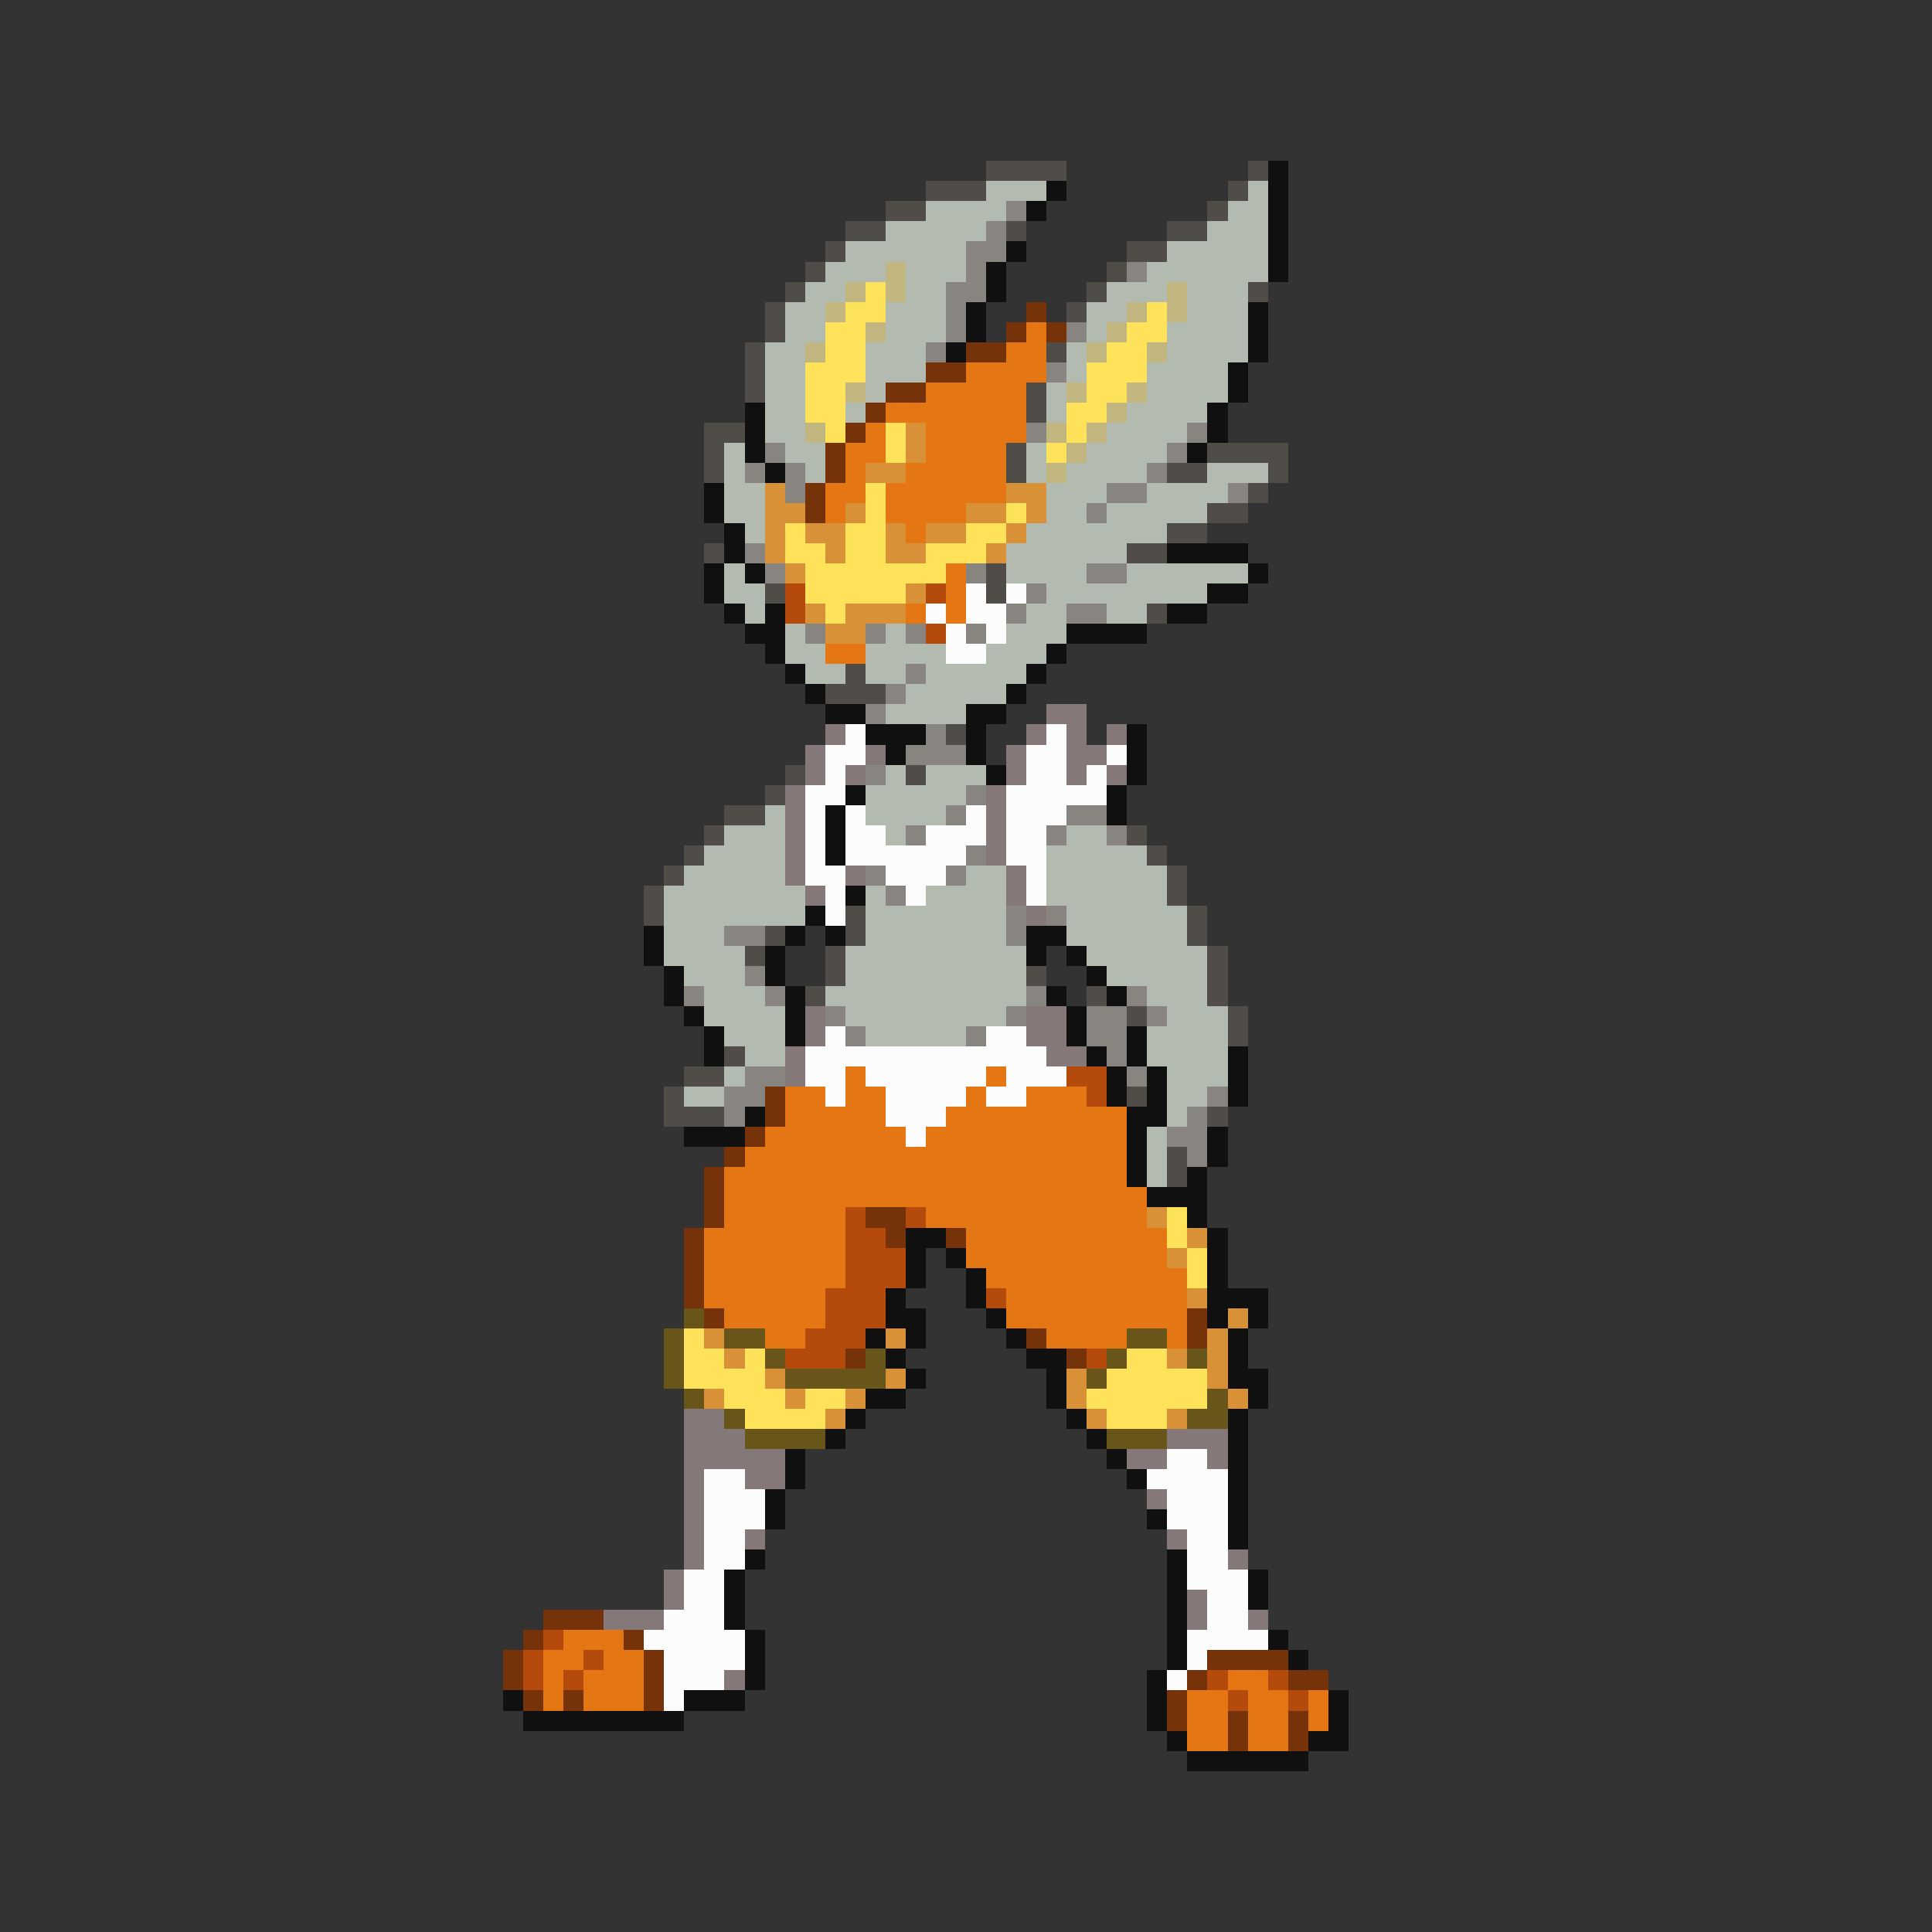 <svg xmlns="http://www.w3.org/2000/svg" viewBox="0 -0.5 96 96" shape-rendering="crispEdges">
<rect x="0" y="-0.5" width="96" height="96" fill="#333333" stroke="none"/>
<path stroke="#504d49" d="M49 8h4M62 8h1M46 9h3M61 9h1M44 10h2M60 10h1M42 11h2M50 11h1M58 11h2M41 12h1M56 12h2M40 13h1M55 13h1M39 14h1M54 14h1M62 14h1M38 15h1M53 15h1M38 16h1M37 17h1M52 17h1M37 18h1M37 19h1M51 19h1M51 20h1M35 21h2M35 22h1M50 22h1M60 22h4M35 23h1M50 23h1M58 23h2M63 23h1M62 24h1M60 25h2M58 26h2M35 27h1M56 27h2M49 28h1M38 29h1M49 29h1M57 30h1M42 33h1M41 34h3M47 36h1M39 38h1M45 38h1M38 39h1M36 40h2M35 41h1M56 41h1M34 42h1M57 42h1M33 43h1M58 43h1M32 44h1M58 44h1M32 45h1M42 45h1M59 45h1M38 46h1M42 46h1M59 46h1M37 47h1M41 47h1M60 47h1M41 48h1M51 48h1M60 48h1M40 49h1M54 49h1M60 49h1M56 50h1M61 50h1M61 51h1M36 52h1M34 53h2M33 54h1M56 54h1M33 55h3M60 55h1M58 57h1M58 58h1" />
<path stroke="#101010" d="M63 8h1M52 9h1M63 9h1M51 10h1M63 10h1M63 11h1M50 12h1M63 12h1M49 13h1M63 13h1M49 14h1M48 15h1M62 15h1M48 16h1M62 16h1M47 17h1M62 17h1M61 18h1M61 19h1M37 20h1M60 20h1M37 21h1M60 21h1M37 22h1M59 22h1M38 23h1M35 24h1M35 25h1M36 26h1M36 27h1M58 27h4M35 28h1M37 28h1M62 28h1M35 29h1M60 29h2M36 30h1M38 30h1M58 30h2M37 31h2M53 31h4M38 32h1M52 32h1M39 33h1M51 33h1M40 34h1M50 34h1M41 35h2M48 35h2M43 36h3M48 36h1M56 36h1M44 37h1M48 37h1M56 37h1M49 38h1M56 38h1M42 39h1M55 39h1M41 40h1M55 40h1M41 41h1M41 42h1M42 44h1M40 45h1M32 46h1M39 46h1M41 46h1M51 46h2M32 47h1M38 47h1M51 47h1M53 47h1M33 48h1M38 48h1M54 48h1M33 49h1M39 49h1M52 49h1M55 49h1M34 50h1M39 50h1M53 50h1M35 51h1M39 51h1M53 51h1M56 51h1M35 52h1M54 52h1M56 52h1M61 52h1M55 53h1M57 53h1M61 53h1M55 54h1M57 54h1M61 54h1M37 55h1M56 55h2M34 56h3M56 56h1M60 56h1M56 57h1M60 57h1M56 58h1M59 58h1M57 59h3M59 60h1M45 61h2M60 61h1M45 62h1M47 62h1M60 62h1M45 63h1M48 63h1M60 63h1M44 64h1M48 64h1M60 64h3M44 65h2M49 65h1M60 65h1M62 65h1M43 66h1M45 66h1M50 66h1M61 66h1M44 67h1M51 67h2M61 67h1M45 68h1M52 68h1M61 68h2M43 69h2M52 69h1M62 69h1M42 70h1M53 70h1M61 70h1M41 71h1M54 71h1M61 71h1M39 72h1M55 72h1M61 72h1M39 73h1M56 73h1M61 73h1M38 74h1M61 74h1M38 75h1M57 75h1M61 75h1M61 76h1M37 77h1M58 77h1M36 78h1M58 78h1M62 78h1M36 79h1M58 79h1M62 79h1M36 80h1M58 80h1M37 81h1M58 81h1M63 81h1M37 82h1M58 82h1M64 82h1M37 83h1M57 83h1M25 84h1M34 84h3M57 84h1M66 84h1M26 85h8M57 85h1M66 85h1M58 86h1M65 86h2M59 87h6" />
<path stroke="#b3baaf" d="M49 9h3M62 9h1M46 10h4M61 10h2M44 11h5M60 11h3M42 12h6M58 12h5M41 13h3M45 13h3M57 13h6M40 14h2M45 14h2M55 14h3M59 14h3M39 15h2M44 15h3M54 15h2M59 15h3M39 16h2M44 16h3M54 16h1M58 16h4M38 17h2M43 17h3M53 17h1M58 17h4M38 18h2M43 18h3M53 18h1M57 18h4M38 19h2M43 19h1M52 19h1M57 19h4M38 20h2M42 20h1M52 20h1M56 20h4M38 21h2M55 21h4M36 22h1M39 22h2M51 22h1M54 22h4M36 23h1M40 23h1M51 23h1M53 23h4M60 23h3M36 24h2M52 24h3M57 24h4M36 25h2M52 25h2M55 25h5M37 26h1M51 26h7M50 27h6M36 28h1M50 28h4M56 28h6M36 29h2M52 29h8M37 30h1M51 30h2M55 30h2M39 31h1M44 31h1M50 31h3M39 32h2M43 32h4M49 32h3M40 33h2M43 33h2M46 33h5M45 34h5M44 35h4M44 38h1M46 38h3M43 39h5M38 40h1M43 40h4M36 41h3M44 41h1M53 41h2M35 42h4M52 42h5M34 43h5M48 43h2M52 43h6M33 44h7M43 44h1M46 44h4M52 44h6M33 45h7M43 45h7M53 45h6M33 46h3M43 46h7M53 46h6M33 47h4M42 47h9M54 47h6M34 48h3M42 48h9M55 48h5M35 49h3M41 49h10M57 49h3M35 50h4M42 50h8M58 50h3M36 51h3M43 51h5M57 51h4M37 52h2M57 52h4M36 53h1M58 53h3M34 54h2M58 54h2M58 55h1M57 56h1M57 57h1M57 58h1" />
<path stroke="#888580" d="M50 10h1M49 11h1M48 12h2M48 13h1M56 13h1M47 14h2M47 15h1M47 16h1M53 16h1M46 17h1M52 18h1M51 21h1M59 21h1M38 22h1M58 22h1M37 23h1M39 23h1M57 23h1M39 24h1M55 24h2M61 24h1M54 25h1M37 27h1M38 28h1M48 28h1M54 28h2M51 29h1M50 30h1M53 30h2M40 31h1M43 31h1M45 31h1M48 31h1M45 33h1M44 34h1M43 35h1M46 36h1M45 37h3M43 38h1M48 39h1M47 40h1M53 40h2M45 41h1M52 41h1M55 41h1M48 42h1M43 43h1M47 43h1M44 44h1M50 45h1M52 45h1M36 46h2M50 46h1M37 48h1M34 49h1M38 49h1M51 49h1M56 49h1M41 50h1M50 50h1M54 50h2M57 50h1M42 51h1M48 51h1M54 51h2M55 52h1M37 53h2M56 53h1M36 54h2M60 54h1M36 55h1M59 55h1M58 56h2M59 57h1" />
<path stroke="#c2b680" d="M44 13h1M42 14h1M44 14h1M58 14h1M41 15h1M56 15h1M58 15h1M43 16h1M55 16h1M40 17h1M54 17h1M57 17h1M42 19h1M53 19h1M56 19h1M55 20h1M40 21h1M52 21h1M54 21h1M53 22h1M52 23h1" />
<path stroke="#fee25a" d="M43 14h1M42 15h2M57 15h1M41 16h2M56 16h2M41 17h2M55 17h2M40 18h3M54 18h3M40 19h2M54 19h2M40 20h2M53 20h2M41 21h1M44 21h1M53 21h1M44 22h1M52 22h1M43 24h1M43 25h1M50 25h1M39 26h1M42 26h2M48 26h2M39 27h2M42 27h2M46 27h3M40 28h7M40 29h5M41 30h1M58 60h1M58 61h1M59 62h1M59 63h1M34 66h1M34 67h2M37 67h1M56 67h2M34 68h4M55 68h5M36 69h3M40 69h2M54 69h6M37 70h4M55 70h3" />
<path stroke="#763208" d="M51 15h1M50 16h1M52 16h1M48 17h2M46 18h2M44 19h2M43 20h1M42 21h1M41 22h1M41 23h1M40 24h1M40 25h1M38 54h1M38 55h1M37 56h1M36 57h1M35 58h1M35 59h1M35 60h1M43 60h2M34 61h1M44 61h1M47 61h1M34 62h1M34 63h1M34 64h1M35 65h1M59 65h1M51 66h1M59 66h1M42 67h1M53 67h1M27 80h3M26 81h1M31 81h1M25 82h1M32 82h1M60 82h4M25 83h1M32 83h1M59 83h1M64 83h2M26 84h1M28 84h1M32 84h1M58 84h1M58 85h1M61 85h1M64 85h1M61 86h1M64 86h1" />
<path stroke="#e47713" d="M51 16h1M50 17h2M48 18h4M46 19h5M44 20h7M43 21h1M46 21h5M42 22h2M46 22h4M42 23h1M45 23h5M41 24h2M44 24h6M41 25h1M44 25h4M45 26h1M47 28h1M47 29h1M45 30h1M47 30h1M41 32h2M42 53h1M49 53h1M39 54h2M42 54h2M48 54h1M51 54h3M39 55h5M47 55h9M38 56h7M46 56h10M37 57h19M36 58h20M36 59h21M36 60h6M46 60h11M35 61h7M48 61h10M35 62h7M48 62h10M35 63h7M49 63h10M35 64h6M50 64h9M36 65h5M50 65h9M38 66h2M52 66h4M58 66h1M28 81h3M27 82h2M30 82h2M27 83h1M29 83h3M61 83h2M27 84h1M29 84h3M59 84h2M62 84h2M65 84h1M59 85h2M62 85h2M65 85h1M59 86h2M62 86h2" />
<path stroke="#d99137" d="M45 21h1M45 22h1M43 23h2M38 24h1M50 24h2M38 25h2M42 25h1M48 25h2M51 25h1M38 26h1M40 26h2M44 26h1M46 26h2M50 26h1M38 27h1M41 27h1M44 27h2M49 27h1M39 28h1M45 29h1M40 30h1M42 30h3M41 31h2M57 60h1M59 61h1M58 62h1M59 64h1M61 65h1M35 66h1M44 66h1M60 66h1M36 67h1M58 67h1M60 67h1M38 68h1M44 68h1M53 68h1M60 68h1M35 69h1M39 69h1M42 69h1M53 69h1M61 69h1M41 70h1M54 70h1M58 70h1" />
<path stroke="#b44b0c" d="M39 29h1M46 29h1M39 30h1M46 31h1M53 53h2M54 54h1M42 60h1M45 60h1M42 61h2M42 62h3M42 63h3M41 64h3M49 64h1M41 65h3M40 66h3M39 67h3M54 67h1M27 81h1M26 82h1M29 82h1M26 83h1M28 83h1M60 83h1M63 83h1M61 84h1M64 84h1" />
<path stroke="#fcfcfc" d="M48 29h1M50 29h1M46 30h1M48 30h2M47 31h1M49 31h1M47 32h2M42 36h1M52 36h1M41 37h2M51 37h2M55 37h1M41 38h1M51 38h2M54 38h1M40 39h2M50 39h5M40 40h1M42 40h1M48 40h1M50 40h3M40 41h1M42 41h2M46 41h3M50 41h2M40 42h1M42 42h6M50 42h2M40 43h2M44 43h3M51 43h1M41 44h1M45 44h1M51 44h1M41 45h1M41 51h1M49 51h2M40 52h12M40 53h2M43 53h6M50 53h3M41 54h1M44 54h4M49 54h2M44 55h3M45 56h1M58 72h2M35 73h2M57 73h4M35 74h3M58 74h3M35 75h3M58 75h3M35 76h2M59 76h2M35 77h2M59 77h2M34 78h2M59 78h3M34 79h2M60 79h2M33 80h3M60 80h2M32 81h5M59 81h4M33 82h4M59 82h1M33 83h3M58 83h1M33 84h1" />
<path stroke="#847878" d="M52 35h2M41 36h1M51 36h1M53 36h1M55 36h1M40 37h1M43 37h1M50 37h1M53 37h2M40 38h1M42 38h1M50 38h1M53 38h1M55 38h1M39 39h1M49 39h1M39 40h1M49 40h1M39 41h1M49 41h1M39 42h1M49 42h1M39 43h1M42 43h1M50 43h1M40 44h1M50 44h1M51 45h1M40 50h1M51 50h2M40 51h1M51 51h2M39 52h1M52 52h2M39 53h1M34 70h2M34 71h3M58 71h3M34 72h5M56 72h2M60 72h1M34 73h1M37 73h2M34 74h1M57 74h1M34 75h1M34 76h1M37 76h1M58 76h1M34 77h1M61 77h1M33 78h1M33 79h1M59 79h1M30 80h3M59 80h1M62 80h1M36 83h1" />
<path stroke="#685519" d="M34 65h1M33 66h1M36 66h2M56 66h2M33 67h1M38 67h1M43 67h1M55 67h1M59 67h1M33 68h1M39 68h5M54 68h1M34 69h1M60 69h1M36 70h1M59 70h2M37 71h4M55 71h3" />
</svg>